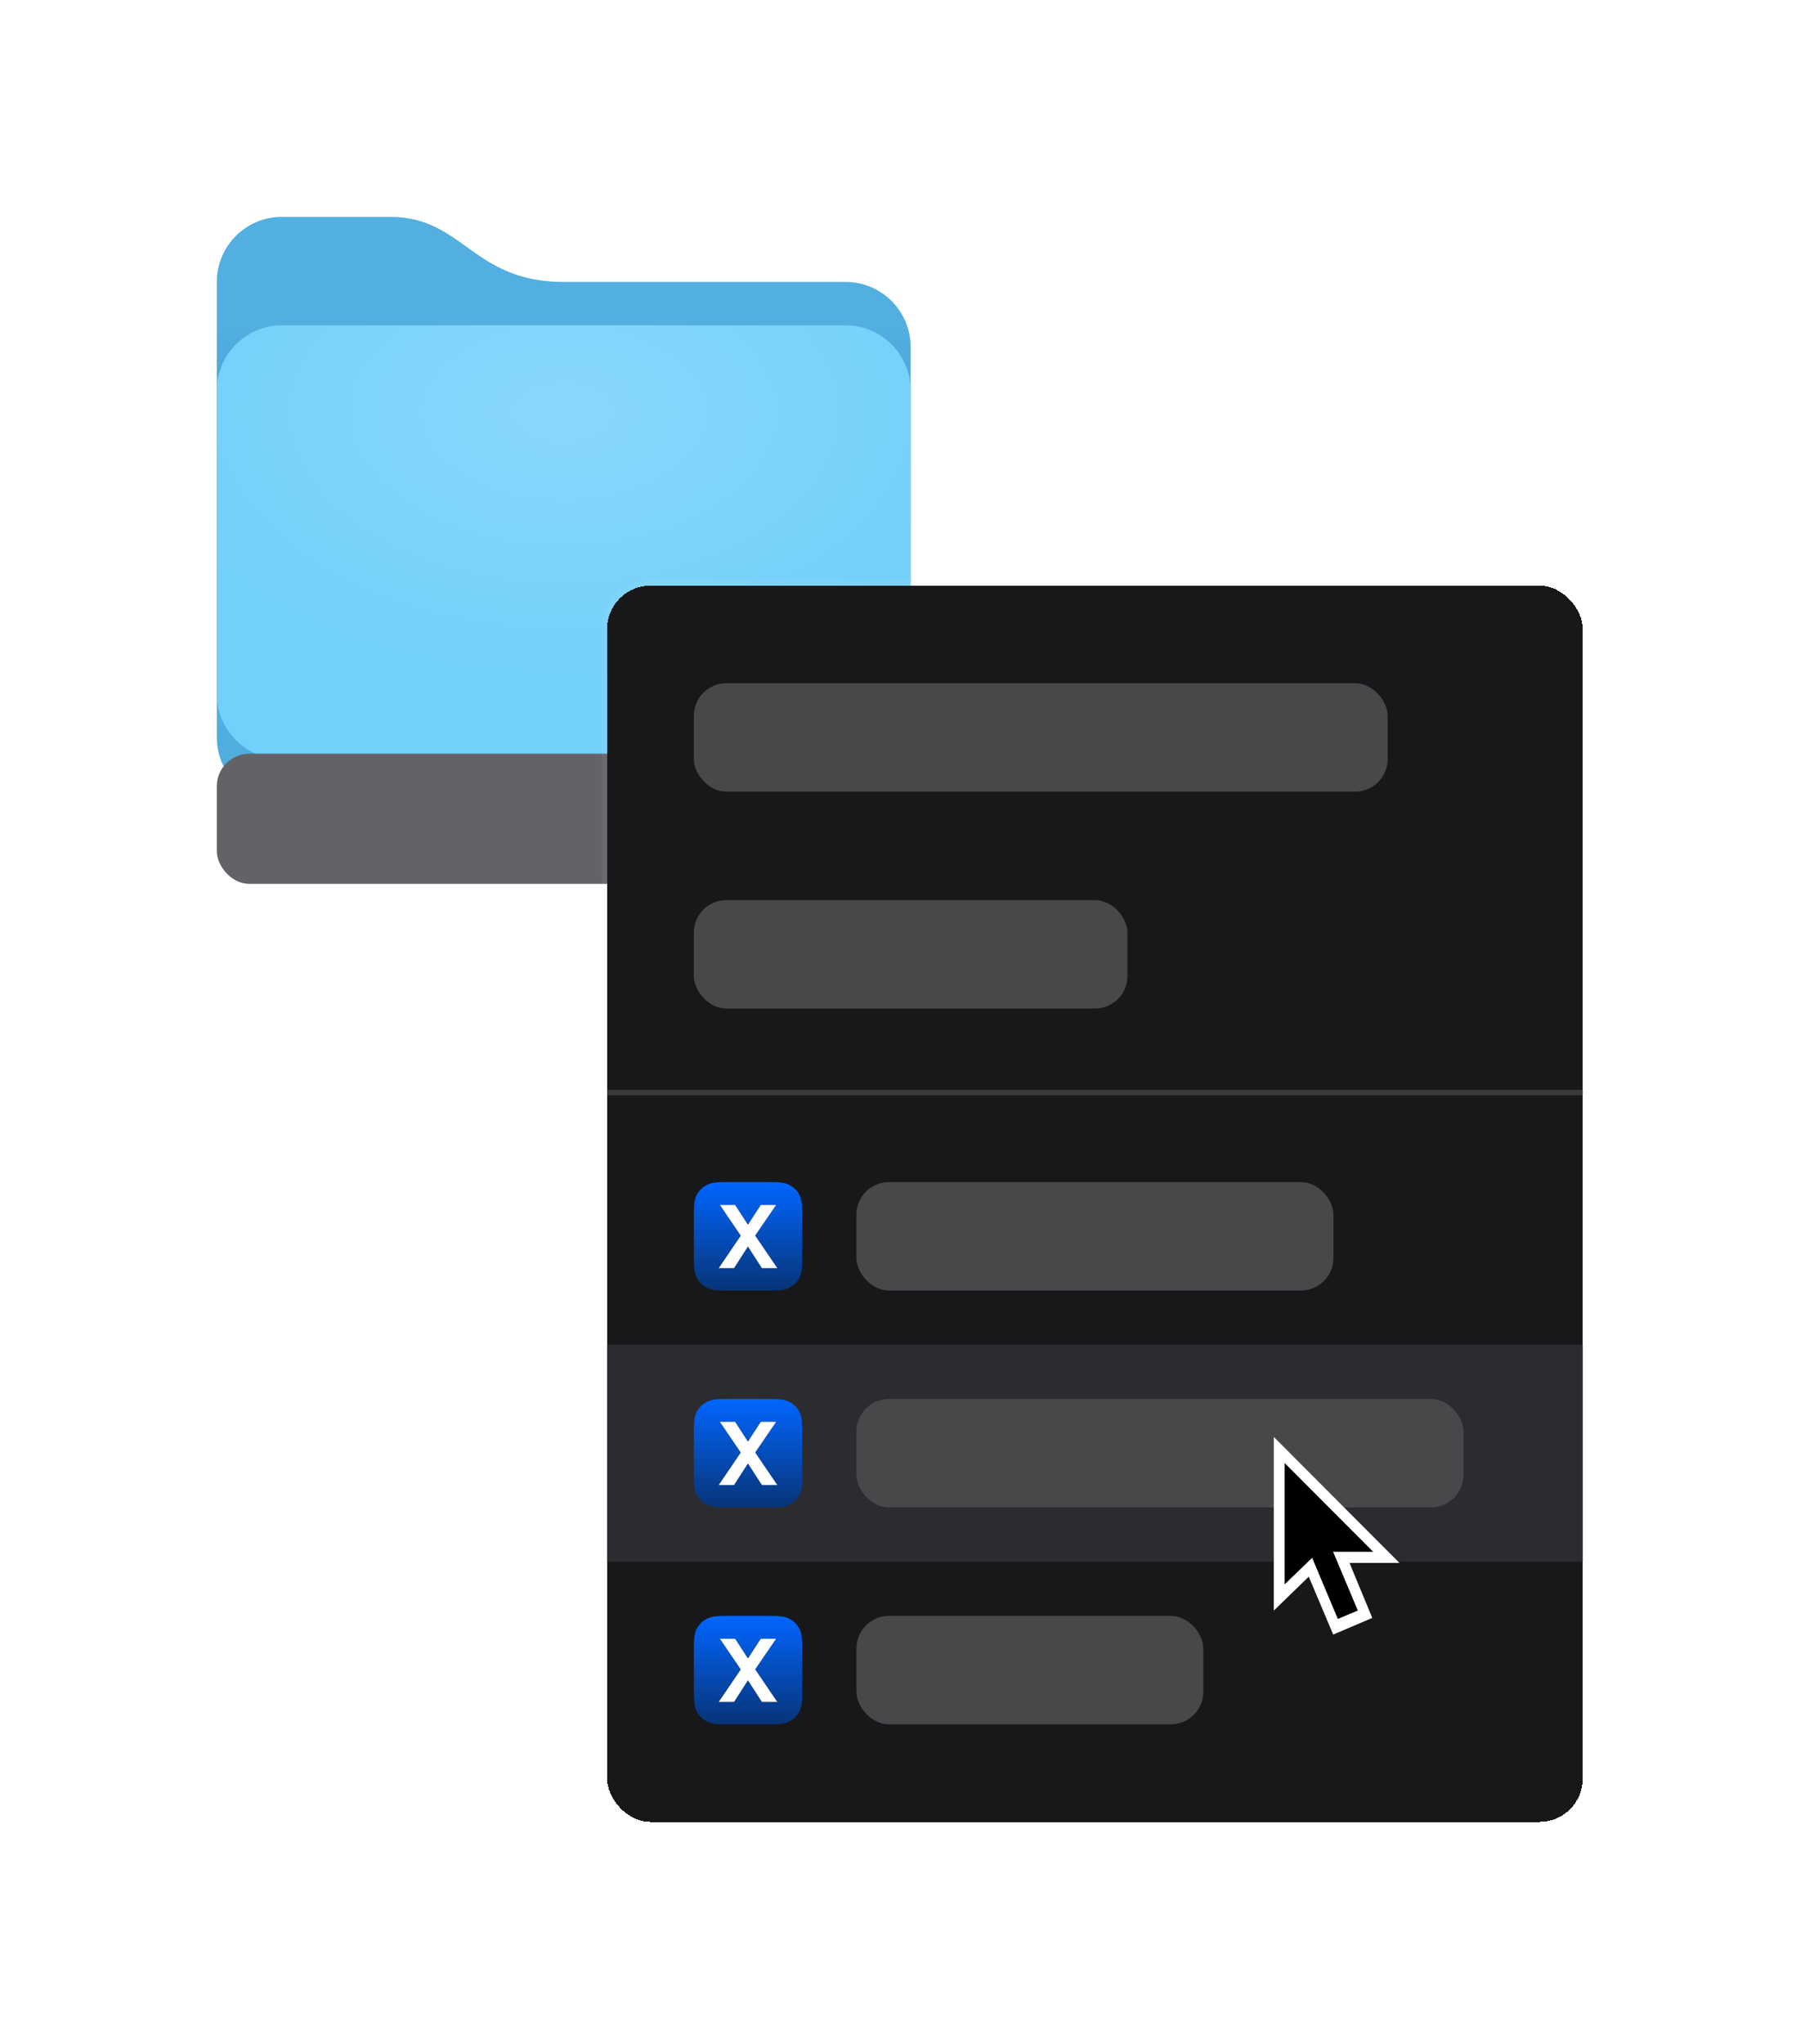 <svg width="333" height="377" viewBox="0 0 333 377" fill="none" xmlns="http://www.w3.org/2000/svg">
<g filter="url(#filter0_d_3816_851)">
<path d="M40 20C40 13.373 45.373 8 52 8H71.999C85.473 8 87.157 20 103.999 20H156C162.627 20 168 25.373 168 32V104C168 110.627 162.627 116 156 116H52C45.373 116 40 110.627 40 104V20Z" fill="#52AFE0"/>
<path d="M40 20C40 13.373 45.373 8 52 8H71.999C85.473 8 87.157 20 103.999 20H156C162.627 20 168 25.373 168 32V104C168 110.627 162.627 116 156 116H52C45.373 116 40 110.627 40 104V20Z" fill="url(#paint0_linear_3816_851)" fill-opacity="0.2"/>
<g filter="url(#filter1_i_3816_851)">
<path d="M40 104V48C40 41.373 45.373 36 52 36L156 36C162.627 36 168 41.373 168 48V104C168 110.627 162.627 116 156 116H52C45.373 116 40 110.627 40 104Z" fill="#73D0FA"/>
<path d="M40 104V48C40 41.373 45.373 36 52 36L156 36C162.627 36 168 41.373 168 48V104C168 110.627 162.627 116 156 116H52C45.373 116 40 110.627 40 104Z" fill="url(#paint1_radial_3816_851)" fill-opacity="0.16"/>
</g>
</g>
<rect x="40" y="139" width="128" height="24" rx="6" fill="#636367"/>
<g filter="url(#filter2_d_3816_851)">
<rect x="112" y="76" width="180" height="228" rx="8" fill="#18181B" shape-rendering="crispEdges"/>
<rect x="111.5" y="75.5" width="181" height="229" rx="8.5" stroke="white" stroke-opacity="0.05" shape-rendering="crispEdges"/>
<rect x="128" y="94" width="128" height="20" rx="6" fill="#48484B"/>
<rect x="128" y="134" width="80" height="20" rx="6" fill="#48484B"/>
<line x1="112" y1="169.5" x2="292" y2="169.5" stroke="#3A3A3B"/>
<path fill-rule="evenodd" clip-rule="evenodd" d="M148 192.187V192.229L148 194.956V197.044L148 199.773V199.823C148 200.044 148 200.265 147.999 200.486C147.997 200.686 147.995 200.886 147.99 201.087C147.978 201.523 147.952 201.963 147.875 202.394C147.796 202.832 147.668 203.24 147.465 203.637C147.267 204.028 147.007 204.386 146.697 204.696C146.387 205.006 146.03 205.266 145.639 205.465C145.242 205.668 144.835 205.796 144.398 205.875C143.966 205.952 143.527 205.978 143.091 205.99C142.891 205.995 142.691 205.997 142.49 205.999C142.27 206 142.05 206 141.829 206H141.778L134.247 206H134.205C133.981 206 133.757 206 133.533 205.999C133.332 205.997 133.132 205.995 132.931 205.99C132.495 205.978 132.054 205.952 131.622 205.875C131.184 205.796 130.776 205.668 130.377 205.465C129.986 205.266 129.628 205.006 129.318 204.696C129.007 204.386 128.747 204.028 128.548 203.637C128.345 203.24 128.217 202.832 128.138 202.395C128.06 201.963 128.034 201.523 128.023 201.087C128.017 200.886 128.015 200.686 128.014 200.486C128.012 200.262 128.012 200.039 128.012 199.815L128.012 199.773L128 197.044V192.286C128 192.159 128.004 192.015 128.007 191.873C128.01 191.749 128.013 191.627 128.014 191.517C128.015 191.317 128.017 191.117 128.023 190.917C128.034 190.481 128.06 190.042 128.138 189.611C128.216 189.174 128.345 188.767 128.548 188.369C128.747 187.979 129.007 187.622 129.318 187.312C129.628 187.002 129.986 186.743 130.378 186.544C130.776 186.342 131.184 186.214 131.622 186.135C132.054 186.058 132.494 186.032 132.931 186.02C133.132 186.015 133.332 186.012 133.533 186.011C133.754 186.01 133.975 186.01 134.196 186.01L134.247 186.01L136.956 186H139.019L141.778 186.01L141.829 186.01C142.049 186.01 142.27 186.01 142.49 186.011C142.691 186.012 142.891 186.015 143.091 186.02C143.526 186.032 143.966 186.058 144.397 186.135C144.835 186.214 145.242 186.342 145.639 186.544C146.03 186.743 146.387 187.002 146.697 187.312C147.007 187.622 147.267 187.979 147.466 188.369C147.668 188.767 147.796 189.173 147.875 189.61C147.952 190.041 147.978 190.481 147.99 190.917C147.995 191.117 147.997 191.316 147.999 191.517C148 191.74 148 191.964 148 192.187ZM143.404 201.876L139.317 195.866L143.184 190.221H140.364L137.983 193.868L135.619 190.221H132.816L136.666 195.882L132.596 201.876H135.416L137.983 197.88L140.567 201.876H143.404Z" fill="url(#paint2_linear_3816_851)"/>
<path d="M139.317 195.866L143.404 201.876H140.567L137.983 197.88L135.416 201.876H132.596L136.666 195.882L132.816 190.221H135.619L137.983 193.868L140.364 190.221H143.184L139.317 195.866Z" fill="white"/>
<rect x="158" y="186" width="88" height="20" rx="6" fill="#48484B"/>
<rect width="180" height="40" transform="translate(112 216)" fill="#2C2C30"/>
<path fill-rule="evenodd" clip-rule="evenodd" d="M148 232.187V232.229L148 234.956V237.044L148 239.773V239.823C148 240.044 148 240.265 147.999 240.486C147.997 240.686 147.995 240.886 147.99 241.087C147.978 241.523 147.952 241.963 147.875 242.394C147.796 242.832 147.668 243.24 147.465 243.637C147.267 244.028 147.007 244.386 146.697 244.696C146.387 245.006 146.03 245.266 145.639 245.465C145.242 245.668 144.835 245.796 144.398 245.875C143.966 245.952 143.527 245.978 143.091 245.99C142.891 245.995 142.691 245.997 142.49 245.999C142.27 246 142.05 246 141.829 246H141.778L134.247 246H134.205C133.981 246 133.757 246 133.533 245.999C133.332 245.997 133.132 245.995 132.931 245.99C132.495 245.978 132.054 245.952 131.622 245.875C131.184 245.796 130.776 245.668 130.377 245.465C129.986 245.266 129.628 245.006 129.318 244.696C129.007 244.386 128.747 244.028 128.548 243.637C128.345 243.24 128.217 242.832 128.138 242.395C128.06 241.963 128.034 241.523 128.023 241.087C128.017 240.886 128.015 240.686 128.014 240.486C128.012 240.262 128.012 240.039 128.012 239.815L128.012 239.773L128 237.044V232.286C128 232.159 128.004 232.015 128.007 231.873C128.01 231.749 128.013 231.627 128.014 231.517C128.015 231.317 128.017 231.117 128.023 230.917C128.034 230.481 128.06 230.042 128.138 229.611C128.216 229.174 128.345 228.767 128.548 228.369C128.747 227.979 129.007 227.622 129.318 227.312C129.628 227.002 129.986 226.743 130.378 226.544C130.776 226.342 131.184 226.214 131.622 226.135C132.054 226.058 132.494 226.032 132.931 226.02C133.132 226.015 133.332 226.012 133.533 226.011C133.754 226.01 133.975 226.01 134.196 226.01L134.247 226.01L136.956 226H139.019L141.778 226.01L141.829 226.01C142.049 226.01 142.27 226.01 142.49 226.011C142.691 226.012 142.891 226.015 143.091 226.02C143.526 226.032 143.966 226.058 144.397 226.135C144.835 226.214 145.242 226.342 145.639 226.544C146.03 226.743 146.387 227.002 146.697 227.312C147.007 227.622 147.267 227.979 147.466 228.369C147.668 228.767 147.796 229.173 147.875 229.61C147.952 230.041 147.978 230.481 147.99 230.917C147.995 231.117 147.997 231.316 147.999 231.517C148 231.74 148 231.964 148 232.187ZM143.404 241.876L139.317 235.866L143.184 230.221H140.364L137.983 233.868L135.619 230.221H132.816L136.666 235.882L132.596 241.876H135.416L137.983 237.88L140.567 241.876H143.404Z" fill="url(#paint3_linear_3816_851)"/>
<path d="M139.317 235.866L143.404 241.876H140.567L137.983 237.88L135.416 241.876H132.596L136.666 235.882L132.816 230.221H135.619L137.983 233.868L140.364 230.221H143.184L139.317 235.866Z" fill="white"/>
<rect x="158" y="226" width="112" height="20" rx="6" fill="#48484B"/>
<path fill-rule="evenodd" clip-rule="evenodd" d="M148 272.187V272.229L148 274.956V277.044L148 279.773V279.823C148 280.044 148 280.265 147.999 280.486C147.997 280.686 147.995 280.886 147.99 281.087C147.978 281.523 147.952 281.963 147.875 282.394C147.796 282.832 147.668 283.24 147.465 283.637C147.267 284.028 147.007 284.386 146.697 284.696C146.387 285.006 146.03 285.266 145.639 285.465C145.242 285.668 144.835 285.796 144.398 285.875C143.966 285.952 143.527 285.978 143.091 285.99C142.891 285.995 142.691 285.997 142.49 285.999C142.27 286 142.05 286 141.829 286H141.778L134.247 286H134.205C133.981 286 133.757 286 133.533 285.999C133.332 285.997 133.132 285.995 132.931 285.99C132.495 285.978 132.054 285.952 131.622 285.875C131.184 285.796 130.776 285.668 130.377 285.465C129.986 285.266 129.628 285.006 129.318 284.696C129.007 284.386 128.747 284.028 128.548 283.637C128.345 283.24 128.217 282.832 128.138 282.395C128.06 281.963 128.034 281.523 128.023 281.087C128.017 280.886 128.015 280.686 128.014 280.486C128.012 280.262 128.012 280.039 128.012 279.815L128.012 279.773L128 277.044V272.286C128 272.159 128.004 272.015 128.007 271.873C128.01 271.749 128.013 271.627 128.014 271.517C128.015 271.317 128.017 271.117 128.023 270.917C128.034 270.481 128.06 270.042 128.138 269.611C128.216 269.174 128.345 268.767 128.548 268.369C128.747 267.979 129.007 267.622 129.318 267.312C129.628 267.002 129.986 266.743 130.378 266.544C130.776 266.342 131.184 266.214 131.622 266.135C132.054 266.058 132.494 266.032 132.931 266.02C133.132 266.015 133.332 266.012 133.533 266.011C133.754 266.01 133.975 266.01 134.196 266.01L134.247 266.01L136.956 266H139.019L141.778 266.01L141.829 266.01C142.049 266.01 142.27 266.01 142.49 266.011C142.691 266.012 142.891 266.015 143.091 266.02C143.526 266.032 143.966 266.058 144.397 266.135C144.835 266.214 145.242 266.342 145.639 266.544C146.03 266.743 146.387 267.002 146.697 267.312C147.007 267.622 147.267 267.979 147.466 268.369C147.668 268.767 147.796 269.173 147.875 269.61C147.952 270.041 147.978 270.481 147.99 270.917C147.995 271.117 147.997 271.316 147.999 271.517C148 271.74 148 271.964 148 272.187ZM143.404 281.876L139.317 275.866L143.184 270.221H140.364L137.983 273.868L135.619 270.221H132.816L136.666 275.882L132.596 281.876H135.416L137.983 277.88L140.567 281.876H143.404Z" fill="url(#paint4_linear_3816_851)"/>
<path d="M139.317 275.866L143.404 281.876H140.567L137.983 277.88L135.416 281.876H132.596L136.666 275.882L132.816 270.221H135.619L137.983 273.868L140.364 270.221H143.184L139.317 275.866Z" fill="white"/>
<rect x="158" y="266" width="64" height="20" rx="6" fill="#48484B"/>
</g>
<g filter="url(#filter3_dd_3816_851)">
<path fill-rule="evenodd" clip-rule="evenodd" d="M235 264.03V232L258.182 255.238H244.62L243.798 255.486L235 264.03Z" fill="white"/>
<path fill-rule="evenodd" clip-rule="evenodd" d="M253.168 265.378L245.958 268.448L236.594 246.27L243.966 243.164L253.168 265.378Z" fill="white"/>
<path fill-rule="evenodd" clip-rule="evenodd" d="M250.501 264.018L246.813 265.566L240.613 250.818L244.295 249.268L250.501 264.018Z" fill="black"/>
<path fill-rule="evenodd" clip-rule="evenodd" d="M237 236.814V259.19L242.938 253.458L243.794 253.18H253.33L237 236.814Z" fill="black"/>
</g>
<defs>
<filter id="filter0_d_3816_851" x="0" y="-8" width="208" height="208" filterUnits="userSpaceOnUse" color-interpolation-filters="sRGB">
<feFlood flood-opacity="0" result="BackgroundImageFix"/>
<feColorMatrix in="SourceAlpha" type="matrix" values="0 0 0 0 0 0 0 0 0 0 0 0 0 0 0 0 0 0 127 0" result="hardAlpha"/>
<feOffset dy="32"/>
<feGaussianBlur stdDeviation="20"/>
<feComposite in2="hardAlpha" operator="out"/>
<feColorMatrix type="matrix" values="0 0 0 0 0 0 0 0 0 0 0 0 0 0 0 0 0 0 0.04 0"/>
<feBlend mode="normal" in2="BackgroundImageFix" result="effect1_dropShadow_3816_851"/>
<feBlend mode="normal" in="SourceGraphic" in2="effect1_dropShadow_3816_851" result="shape"/>
</filter>
<filter id="filter1_i_3816_851" x="40" y="28" width="128" height="88" filterUnits="userSpaceOnUse" color-interpolation-filters="sRGB">
<feFlood flood-opacity="0" result="BackgroundImageFix"/>
<feBlend mode="normal" in="SourceGraphic" in2="BackgroundImageFix" result="shape"/>
<feColorMatrix in="SourceAlpha" type="matrix" values="0 0 0 0 0 0 0 0 0 0 0 0 0 0 0 0 0 0 127 0" result="hardAlpha"/>
<feOffset dy="-8"/>
<feGaussianBlur stdDeviation="4"/>
<feComposite in2="hardAlpha" operator="arithmetic" k2="-1" k3="1"/>
<feColorMatrix type="matrix" values="0 0 0 0 0.322 0 0 0 0 0.686 0 0 0 0 0.878 0 0 0 0.32 0"/>
<feBlend mode="normal" in2="shape" result="effect1_innerShadow_3816_851"/>
</filter>
<filter id="filter2_d_3816_851" x="71" y="67" width="262" height="310" filterUnits="userSpaceOnUse" color-interpolation-filters="sRGB">
<feFlood flood-opacity="0" result="BackgroundImageFix"/>
<feColorMatrix in="SourceAlpha" type="matrix" values="0 0 0 0 0 0 0 0 0 0 0 0 0 0 0 0 0 0 127 0" result="hardAlpha"/>
<feOffset dy="32"/>
<feGaussianBlur stdDeviation="20"/>
<feComposite in2="hardAlpha" operator="out"/>
<feColorMatrix type="matrix" values="0 0 0 0 0 0 0 0 0 0 0 0 0 0 0 0 0 0 0.08 0"/>
<feBlend mode="normal" in2="BackgroundImageFix" result="effect1_dropShadow_3816_851"/>
<feBlend mode="normal" in="SourceGraphic" in2="effect1_dropShadow_3816_851" result="shape"/>
</filter>
<filter id="filter3_dd_3816_851" x="197" y="219" width="100" height="114" filterUnits="userSpaceOnUse" color-interpolation-filters="sRGB">
<feFlood flood-opacity="0" result="BackgroundImageFix"/>
<feColorMatrix in="SourceAlpha" type="matrix" values="0 0 0 0 0 0 0 0 0 0 0 0 0 0 0 0 0 0 127 0" result="hardAlpha"/>
<feMorphology radius="12" operator="erode" in="SourceAlpha" result="effect1_dropShadow_3816_851"/>
<feOffset dy="25"/>
<feGaussianBlur stdDeviation="25"/>
<feComposite in2="hardAlpha" operator="out"/>
<feColorMatrix type="matrix" values="0 0 0 0 0 0 0 0 0 0 0 0 0 0 0 0 0 0 0.25 0"/>
<feBlend mode="normal" in2="BackgroundImageFix" result="effect1_dropShadow_3816_851"/>
<feColorMatrix in="SourceAlpha" type="matrix" values="0 0 0 0 0 0 0 0 0 0 0 0 0 0 0 0 0 0 127 0" result="hardAlpha"/>
<feMorphology radius="6" operator="erode" in="SourceAlpha" result="effect2_dropShadow_3816_851"/>
<feOffset dy="8"/>
<feGaussianBlur stdDeviation="5"/>
<feComposite in2="hardAlpha" operator="out"/>
<feColorMatrix type="matrix" values="0 0 0 0 0 0 0 0 0 0 0 0 0 0 0 0 0 0 0.1 0"/>
<feBlend mode="normal" in2="effect1_dropShadow_3816_851" result="effect2_dropShadow_3816_851"/>
<feBlend mode="normal" in="SourceGraphic" in2="effect2_dropShadow_3816_851" result="shape"/>
</filter>
<linearGradient id="paint0_linear_3816_851" x1="103.999" y1="28" x2="103.999" y2="52" gradientUnits="userSpaceOnUse">
<stop stop-color="#52AFE0"/>
<stop offset="1" stop-color="#00529E" stop-opacity="0.1"/>
</linearGradient>
<radialGradient id="paint1_radial_3816_851" cx="0" cy="0" r="1" gradientUnits="userSpaceOnUse" gradientTransform="translate(104 52) rotate(90) scale(48 76.8)">
<stop stop-color="white"/>
<stop offset="1" stop-color="white" stop-opacity="0"/>
</radialGradient>
<linearGradient id="paint2_linear_3816_851" x1="138" y1="186.059" x2="138" y2="206.039" gradientUnits="userSpaceOnUse">
<stop stop-color="#0066FF"/>
<stop offset="1" stop-color="#073477"/>
</linearGradient>
<linearGradient id="paint3_linear_3816_851" x1="138" y1="226.059" x2="138" y2="246.039" gradientUnits="userSpaceOnUse">
<stop stop-color="#0066FF"/>
<stop offset="1" stop-color="#073477"/>
</linearGradient>
<linearGradient id="paint4_linear_3816_851" x1="138" y1="266.059" x2="138" y2="286.039" gradientUnits="userSpaceOnUse">
<stop stop-color="#0066FF"/>
<stop offset="1" stop-color="#073477"/>
</linearGradient>
</defs>
</svg>
